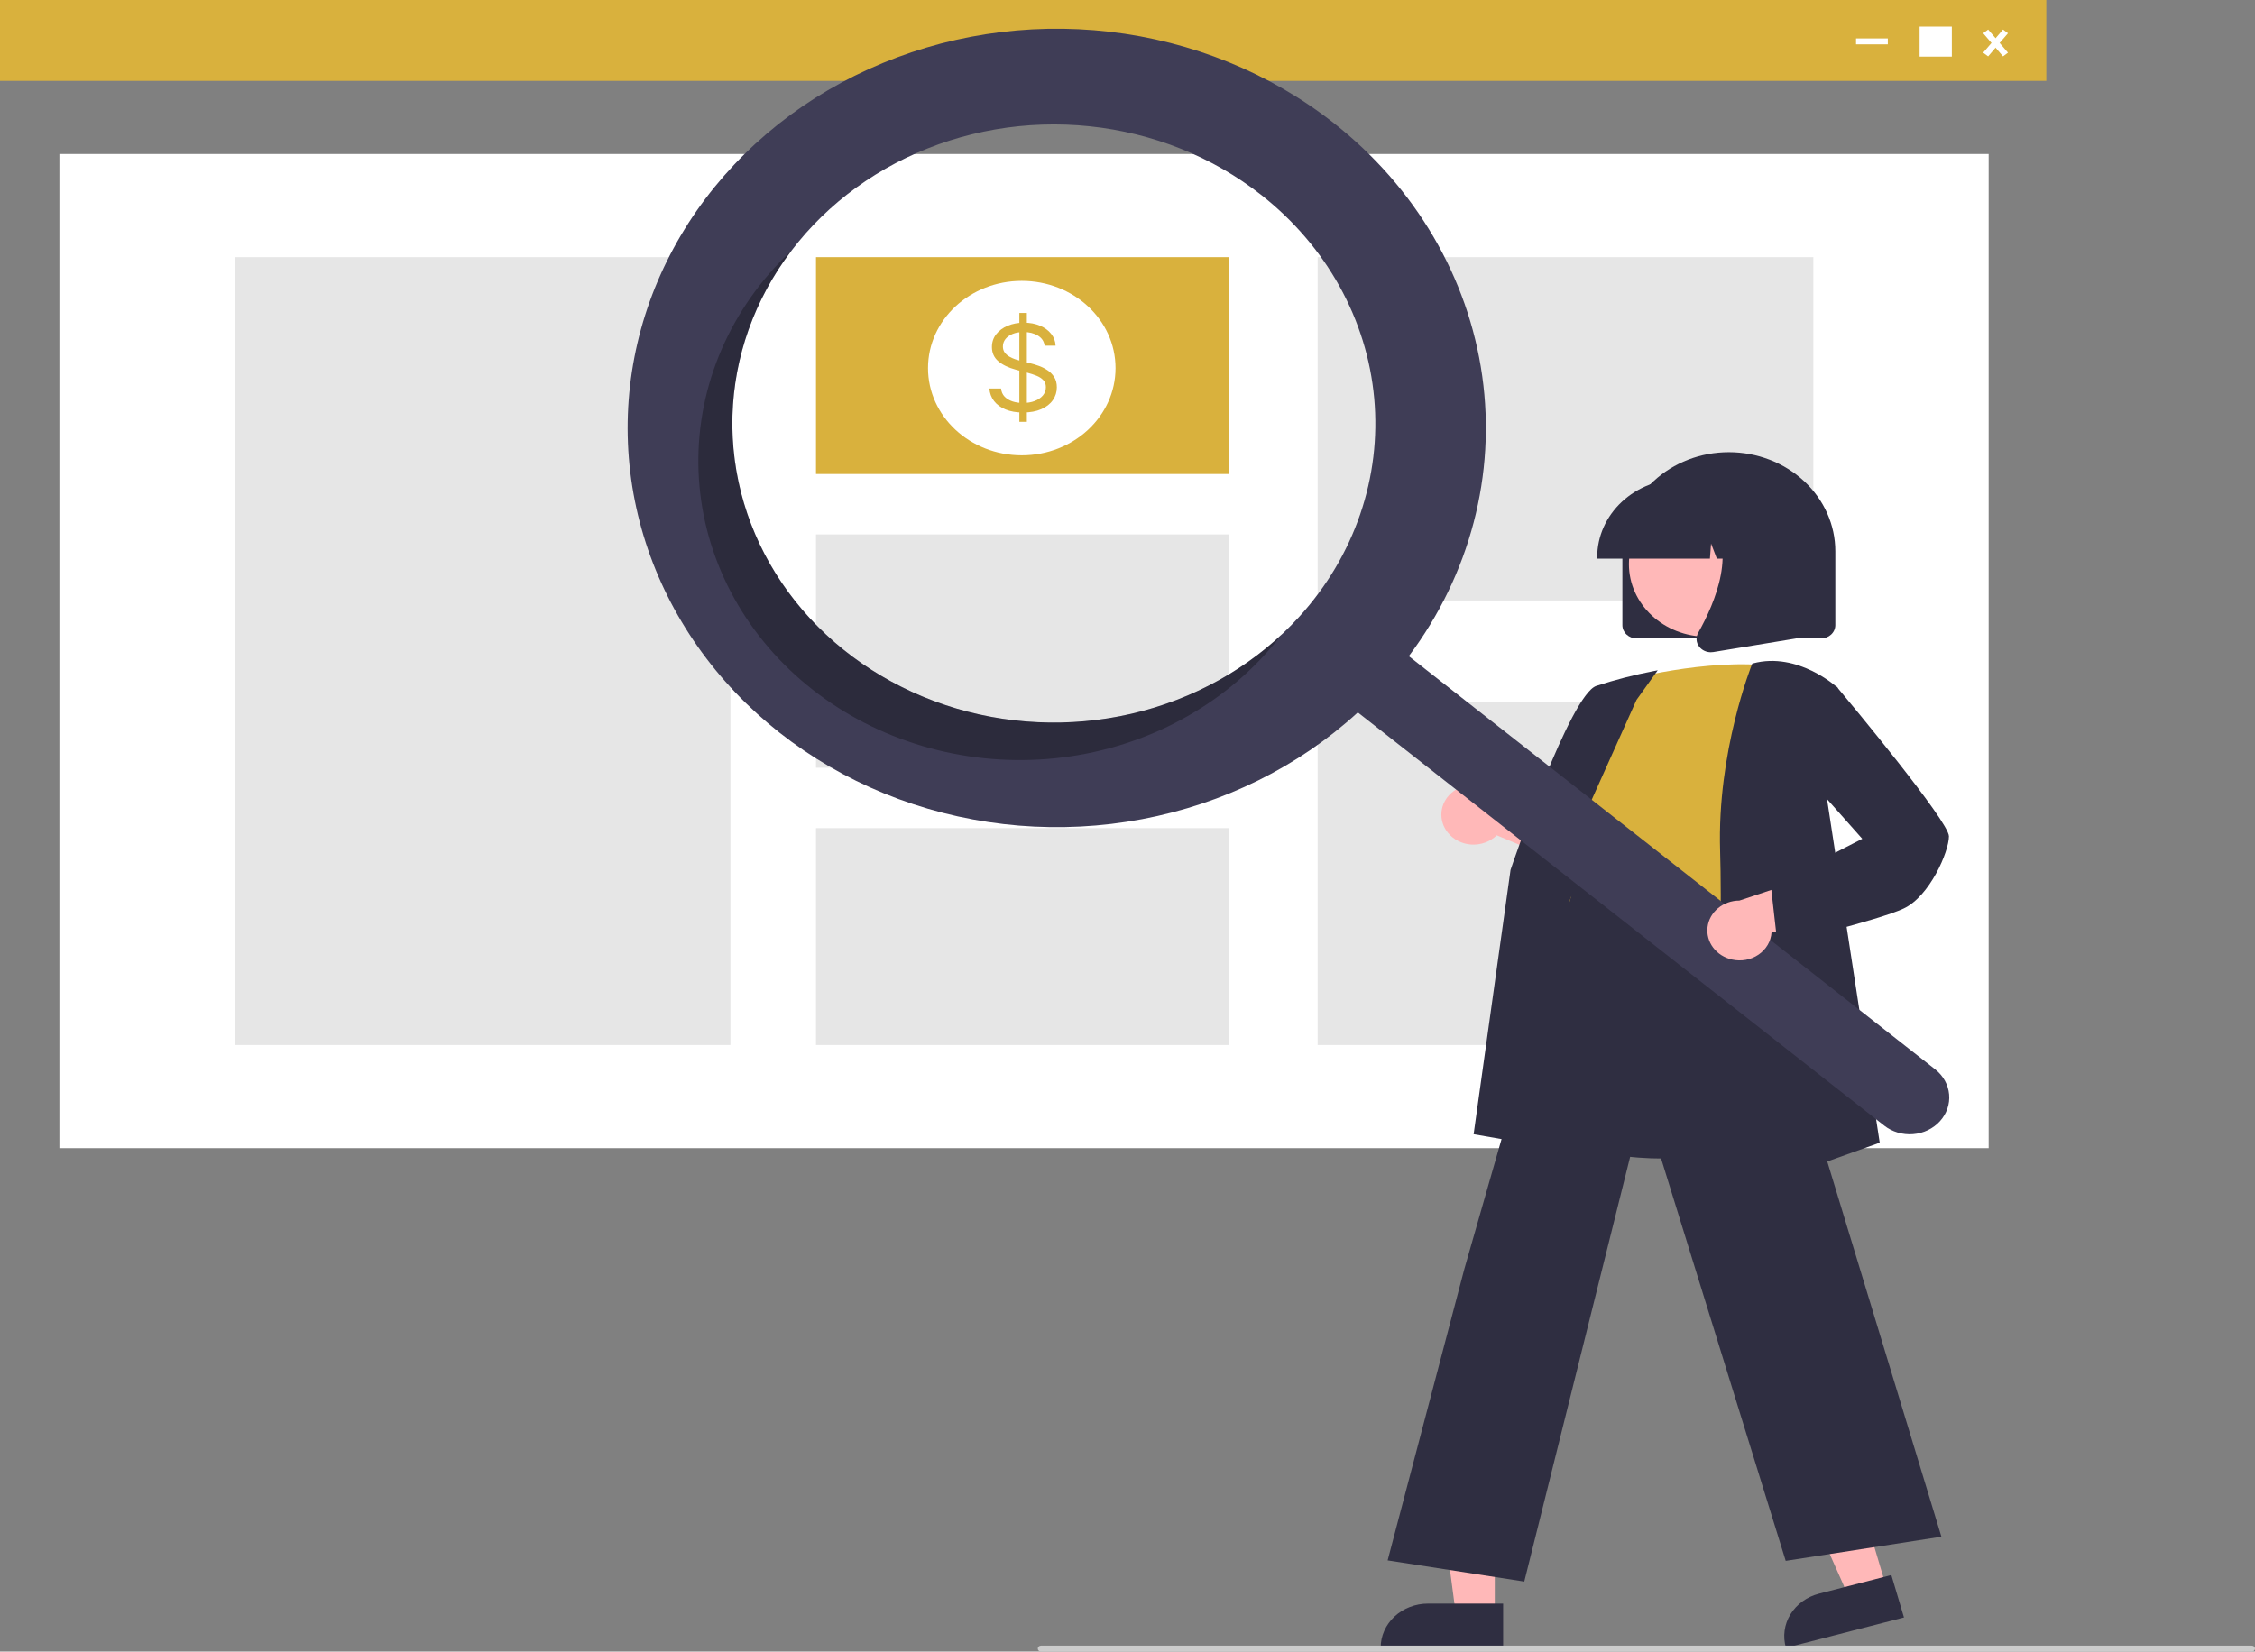 <svg width="460" height="337" viewBox="0 0 460 337" fill="none" xmlns="http://www.w3.org/2000/svg">
<rect x="0" y="0" width="460" height="337" fill="#808080" stroke="none"/>
<path d="M405.668 31.423H12.115V234.278H405.668V31.423Z" fill="white"/>
<path d="M417.427 0H0V16.503H417.427V0Z" fill="#D9B13D"/>
<path d="M148.999 52.471H47.874V213.23H148.999V52.471Z" fill="#E6E6E6"/>
<path d="M250.725 52.471H166.455V96.722H250.725V52.471Z" fill="#D9B13D"/>
<path d="M250.725 109.045H166.455V156.657H250.725V109.045Z" fill="#E6E6E6"/>
<path d="M250.725 168.98H166.455V213.23H250.725V168.98Z" fill="#E6E6E6"/>
<path d="M369.909 52.471H268.784V122.529H369.909V52.471Z" fill="#E6E6E6"/>
<path d="M369.909 143.172H268.784V213.231H369.909V143.172Z" fill="#E6E6E6"/>
<path d="M330.952 127.562V112.479C330.952 107.119 333.24 101.978 337.313 98.188C341.386 94.398 346.911 92.269 352.671 92.269C358.431 92.269 363.955 94.398 368.028 98.188C372.101 101.978 374.39 107.119 374.39 112.479V127.562C374.388 128.282 374.081 128.972 373.534 129.48C372.987 129.989 372.246 130.276 371.472 130.277H333.87C333.096 130.276 332.355 129.989 331.807 129.48C331.26 128.972 330.953 128.282 330.952 127.562Z" fill="#2F2E41"/>
<path d="M384.785 323.843L377.125 325.816L365.302 299.26L376.608 296.348L384.785 323.843Z" fill="#FFB8B8"/>
<path d="M371.047 325.189L385.82 321.384L388.395 330.04L364.32 336.24C363.982 335.103 363.888 333.916 364.043 332.746C364.198 331.575 364.599 330.444 365.224 329.418C365.848 328.392 366.685 327.49 367.684 326.764C368.683 326.039 369.826 325.503 371.047 325.189Z" fill="#2F2E41"/>
<path d="M304.921 329.327H296.973L293.191 300.798H304.923L304.921 329.327Z" fill="#FFB8B8"/>
<path d="M291.296 327.213H306.625V336.194H281.644C281.644 335.015 281.894 333.847 282.379 332.758C282.864 331.667 283.575 330.677 284.471 329.844C285.367 329.009 286.431 328.348 287.602 327.897C288.773 327.446 290.028 327.213 291.296 327.213Z" fill="#2F2E41"/>
<path d="M295.337 169.888C295.905 170.601 296.633 171.189 297.471 171.611C298.309 172.033 299.236 172.28 300.187 172.333C301.139 172.385 302.092 172.243 302.977 171.916C303.863 171.59 304.661 171.086 305.316 170.441L326.445 179.285L324.523 168.225L304.754 161.523C303.516 160.572 301.947 160.077 300.344 160.13C298.74 160.183 297.213 160.782 296.052 161.814C294.892 162.845 294.178 164.236 294.046 165.724C293.914 167.212 294.373 168.694 295.337 169.888Z" fill="#FFB8B8"/>
<path d="M339.238 236.395C332.6 236.395 325.727 235.475 319.951 232.738C316.884 231.314 314.167 229.316 311.968 226.87C309.77 224.424 308.137 221.581 307.173 218.521C304.164 209.653 307.958 200.941 311.628 192.516C313.902 187.295 316.05 182.364 316.608 177.503L316.802 175.778C317.67 168.026 318.42 161.333 322.57 158.822C324.721 157.521 327.614 157.446 331.414 158.594L367.1 169.382L365.788 232.421L365.571 232.488C365.384 232.547 352.804 236.395 339.238 236.395Z" fill="#2F2E41"/>
<path d="M330.789 138.969C330.789 138.969 348.294 134.143 361.908 135.952C361.908 135.952 354.129 175.77 356.722 189.043C359.315 202.316 311.664 194.171 321.389 181.502L324.63 166.419C324.63 166.419 318.147 160.386 323.982 153.147L330.789 138.969Z" fill="#D9B13D"/>
<path d="M322.179 235.2L300.606 231.436L308.138 177.496C308.645 175.991 320.312 141.815 325.611 139.966C329.459 138.705 333.393 137.688 337.389 136.921L338.156 136.778L333.83 142.817L316.608 181.219L322.179 235.2Z" fill="#2F2E41"/>
<path d="M310.939 322.717L283.065 318.394L298.707 258.954L321.984 177.667L322.213 179.11C322.232 179.218 324.407 189.837 356.672 185.125L356.956 185.084L357.035 185.341L396.032 313.565L364.27 318.491L335.302 224.939L310.939 322.717Z" fill="#2F2E41"/>
<path d="M349.574 245.294L349.591 244.837C349.611 244.331 351.529 193.936 350.888 173.668C350.245 153.331 357.321 135.72 357.392 135.544L357.45 135.403L357.606 135.361C366.76 132.928 374.701 140.191 374.78 140.264L374.892 140.368L372.285 160.383L383.446 233.166L349.574 245.294Z" fill="#2F2E41"/>
<path d="M348.208 129.926C357.001 129.926 364.131 123.292 364.131 115.108C364.131 106.924 357.001 100.29 348.208 100.29C339.413 100.29 332.284 106.924 332.284 115.108C332.284 123.292 339.413 129.926 348.208 129.926Z" fill="#FFB8B8"/>
<path d="M325.813 113.686C325.819 109.447 327.631 105.383 330.852 102.386C334.072 99.389 338.439 97.703 342.994 97.698H346.235C350.791 97.703 355.158 99.389 358.378 102.386C361.599 105.383 363.411 109.447 363.416 113.686V113.988H356.566L354.229 107.899L353.762 113.988H350.221L349.043 110.916L348.807 113.988H325.813V113.686Z" fill="#2F2E41"/>
<path d="M346.641 131.973C346.318 131.568 346.127 131.086 346.086 130.584C346.046 130.081 346.159 129.578 346.412 129.133C349.847 123.053 354.657 111.818 348.272 104.89L347.814 104.392H366.348V130.285L349.511 133.049C349.341 133.078 349.168 133.092 348.995 133.092C348.535 133.092 348.082 132.991 347.673 132.796C347.264 132.601 346.91 132.319 346.641 131.973Z" fill="#2F2E41"/>
<path d="M272.021 25.065C259.052 14.882 243.182 8.425 226.342 6.482C209.502 4.539 192.417 7.192 177.168 14.119C161.919 21.047 149.163 31.949 140.451 45.5C131.739 59.05 127.447 74.666 128.098 90.445C128.749 106.224 134.315 121.487 144.117 134.377C153.92 147.266 167.538 157.226 183.312 163.046C199.087 168.864 216.34 170.291 232.97 167.152C249.601 164.013 264.892 156.444 276.984 145.365L384.357 229.675C385.991 230.96 388.106 231.589 390.238 231.422C392.37 231.257 394.343 230.309 395.725 228.788C397.106 227.268 397.781 225.3 397.603 223.316C397.424 221.332 396.406 219.496 394.773 218.21L394.761 218.201L287.388 133.891C299.861 117.232 305.2 96.839 302.357 76.708C299.515 56.577 288.696 38.16 272.021 25.065ZM265.099 125.772C256.734 134.998 245.618 141.707 233.155 145.053C220.692 148.399 207.443 148.23 195.083 144.569C182.724 140.908 171.808 133.918 163.717 124.484C155.626 115.05 150.723 103.595 149.628 91.568C148.533 79.54 151.295 67.481 157.565 56.915C163.836 46.349 173.332 37.75 184.853 32.205C196.375 26.662 209.405 24.422 222.295 25.769C235.185 27.115 247.356 31.989 257.27 39.773C263.852 44.942 269.276 51.266 273.231 58.385C277.187 65.504 279.597 73.278 280.325 81.264C281.051 89.25 280.081 97.291 277.469 104.927C274.856 112.564 270.653 119.647 265.099 125.772Z" fill="#3F3D56"/>
<path opacity="0.3" d="M172.682 133.059C160.101 123.178 151.973 109.257 149.911 94.058C147.849 78.86 152.006 63.496 161.554 51.016C160.3 52.191 159.088 53.422 157.917 54.709C152.363 60.833 148.16 67.917 145.548 75.553C142.935 83.19 141.965 91.231 142.692 99.217C143.419 107.202 145.829 114.977 149.785 122.096C153.741 129.215 159.164 135.539 165.747 140.708C172.329 145.876 179.94 149.787 188.147 152.218C196.354 154.649 204.995 155.552 213.576 154.876C222.158 154.199 230.512 151.956 238.162 148.275C245.813 144.594 252.609 139.547 258.163 133.422C259.331 132.134 260.43 130.815 261.462 129.465C249.849 140.323 234.273 146.72 217.826 147.386C201.38 148.051 185.265 142.937 172.682 133.059Z" fill="black"/>
<path d="M353.32 195.793C354.245 196.003 355.21 196.022 356.144 195.849C357.079 195.675 357.962 195.313 358.729 194.788C359.497 194.262 360.132 193.587 360.589 192.809C361.046 192.03 361.314 191.168 361.374 190.283L383.698 184.517L374.623 177.154L354.816 183.759C353.211 183.763 351.665 184.315 350.468 185.31C349.271 186.305 348.509 187.674 348.324 189.158C348.14 190.64 348.546 192.135 349.467 193.358C350.388 194.581 351.759 195.448 353.32 195.793Z" fill="#FFB8B8"/>
<path d="M362.598 192.741L361.24 180.731L379.887 171.157L367.73 157.463L369.713 142.078L374.653 140.108L374.807 140.292C377.136 143.079 397.566 167.61 397.566 170.642C397.566 173.757 393.658 182.903 388.31 185.391C383.152 187.791 363.784 192.456 362.963 192.654L362.598 192.741Z" fill="#2F2E41"/>
<path d="M459.352 337H212.345C212.173 337 212.008 336.937 211.887 336.823C211.765 336.71 211.697 336.557 211.697 336.397C211.697 336.237 211.765 336.083 211.887 335.97C212.008 335.857 212.173 335.793 212.345 335.793H459.352C459.527 335.793 459.689 335.857 459.812 335.97C459.935 336.083 460 336.237 460 336.397C460 336.557 459.935 336.71 459.812 336.823C459.689 336.937 459.527 337 459.352 337Z" fill="#CCCCCC"/>
<path d="M398.157 5.43H391.583V11.548H398.157V5.43Z" fill="white"/>
<path d="M385.1 7.843H378.617V9.05H385.1V7.843Z" fill="white"/>
<path d="M408.597 6.032L404.55 10.746L405.563 11.499L409.61 6.786L408.597 6.032Z" fill="white"/>
<path d="M405.563 6.032L409.61 10.746L408.597 11.499L404.55 6.786L405.563 6.032Z" fill="white"/>
<path d="M208.434 92.908C218.996 92.908 227.559 84.94 227.559 75.111C227.559 65.282 218.996 57.313 208.434 57.313C197.871 57.313 189.308 65.282 189.308 75.111C189.308 84.94 197.871 92.908 208.434 92.908Z" fill="white"/>
<path d="M207.939 86.08V63.865H209.468V86.08H207.939ZM213.087 70.529C212.975 69.65 212.521 68.968 211.725 68.482C210.93 67.996 209.953 67.752 208.797 67.752C207.952 67.752 207.212 67.88 206.578 68.134C205.95 68.389 205.459 68.739 205.105 69.185C204.756 69.63 204.582 70.136 204.582 70.703C204.582 71.177 204.703 71.585 204.946 71.927C205.195 72.262 205.512 72.543 205.897 72.768C206.283 72.989 206.686 73.171 207.109 73.315C207.532 73.454 207.921 73.567 208.275 73.653L210.215 74.14C210.712 74.261 211.266 74.428 211.874 74.643C212.49 74.857 213.078 75.149 213.637 75.519C214.203 75.884 214.669 76.353 215.036 76.925C215.402 77.498 215.586 78.201 215.586 79.034C215.586 79.994 215.316 80.862 214.775 81.637C214.24 82.413 213.457 83.029 212.425 83.485C211.399 83.943 210.152 84.171 208.685 84.171C207.317 84.171 206.133 83.966 205.132 83.555C204.137 83.144 203.354 82.571 202.782 81.837C202.216 81.102 201.897 80.249 201.822 79.277H204.209C204.272 79.948 204.514 80.503 204.937 80.943C205.365 81.377 205.907 81.701 206.559 81.915C207.218 82.123 207.927 82.227 208.685 82.227C209.568 82.227 210.361 82.094 211.063 81.828C211.766 81.556 212.322 81.18 212.733 80.7C213.143 80.214 213.348 79.647 213.348 78.999C213.348 78.409 213.171 77.929 212.816 77.558C212.462 77.189 211.996 76.888 211.418 76.656C210.84 76.425 210.215 76.222 209.543 76.048L207.193 75.424C205.701 75.025 204.52 74.455 203.65 73.714C202.779 72.974 202.344 72.004 202.344 70.808C202.344 69.812 202.633 68.945 203.212 68.204C203.796 67.457 204.579 66.879 205.561 66.469C206.55 66.052 207.653 65.844 208.872 65.844C210.102 65.844 211.197 66.049 212.154 66.46C213.112 66.864 213.871 67.42 214.43 68.126C214.995 68.832 215.294 69.633 215.325 70.529H213.087Z" fill="#D9B13D"/>
</svg>
